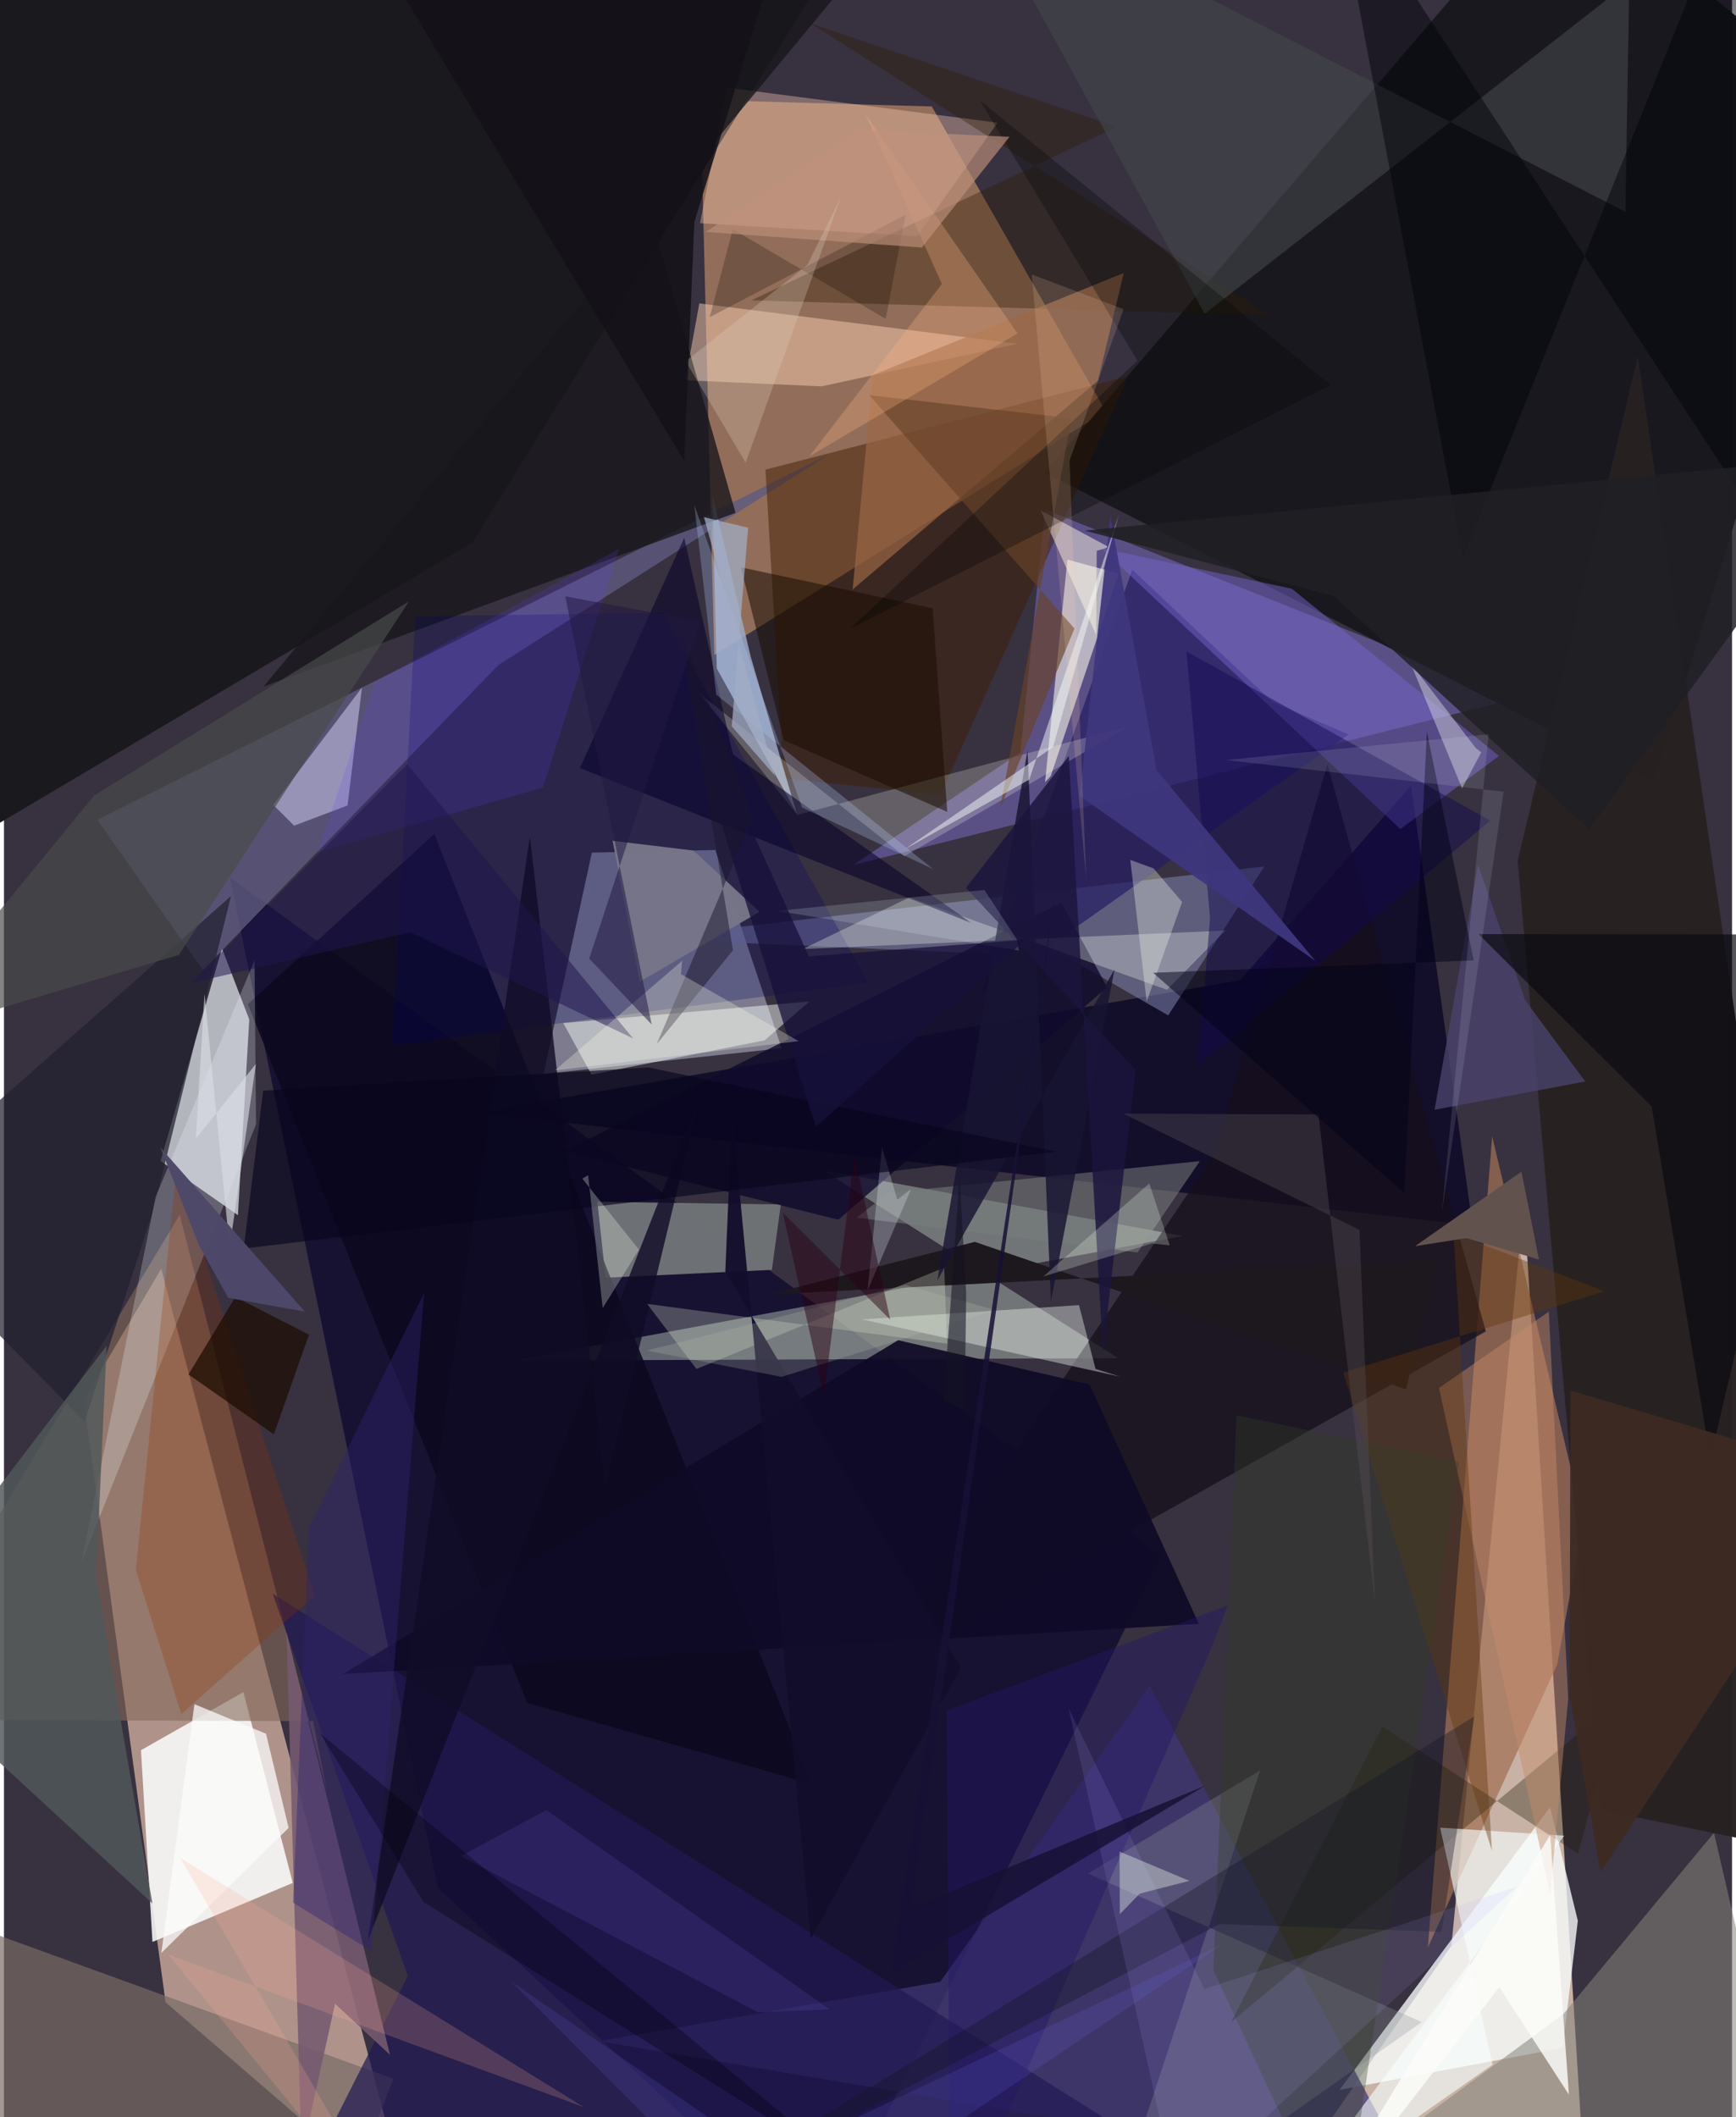 <svg xmlns="http://www.w3.org/2000/svg" width="228" height="278" viewBox="0 0 836 1024"><path fill="#383140" d="M0 0h836v1024H0z"/><path fill="#d8c0b0" fill-opacity=".898" d="M763.66 1039.16l-28.362-457.622-35.056 359.475L599.672 1086z"/><path fill="#e4c1ae" fill-opacity=".686" d="M196.356 1070.399L78.176 968.416 38.604 676.964l37.483-63.29z"/><path fill="#a57b60" fill-opacity=".824" d="M532.933 198.88L448.855 51.495 336.88 48.278l6.758 268.502z"/><path fill="#e9eff2" fill-opacity=".694" d="M113.19 587.726l-37.43-26.211 29.694-102.844 13.214 34.422z"/><path fill="#110c2f" fill-opacity=".835" d="M109.232 424.326L209.82 912.992 395.907 1086 559.71 752.378z"/><path fill="#7f70ce" fill-opacity=".49" d="M732.49 337.618l-321.597 80.738 80.835-54.457 11.938-117.426z"/><path fill="#19181f" fill-opacity=".98" d="M503.587 228.62L752.598-62 898 56.916l-99.798 321.566z"/><path fill="#1a191e" d="M226.606 262.477l-282.481 167.42L-62-62l458.491 50.418z"/><path fill="#aab6ad" fill-opacity=".51" d="M396.098 565.908l142.881 90.989-292.172 1.177 323.482-60.289z"/><path fill="#9c9eb1" fill-opacity=".686" d="M376.22 506.994l-115.19 12.432 23.39-107.056 59.737-1.264z"/><path fill="#fbfdfc" fill-opacity=".859" d="M71.84 939.253l67.866-28.55-23.869-92.31-49.557 28.116z"/><path fill="#f8fdfe" fill-opacity=".776" d="M747.965 874.089l13.435 54.924-7.337 61.464-107.984 20.353z"/><path fill="#060221" fill-opacity=".725" d="M228.93 538.158l369.06-64.054 82.726-94.126 29.745 212.787z"/><path fill="#a17054" fill-opacity=".725" d="M688.838 941.918l31.113-392.34 44.14 186.283-12.683 69.184z"/><path fill="#5e5a7f" fill-opacity=".808" d="M45.225 396.483l354.317-176.98-160.316 102.124L96.219 469.212z"/><path fill="#403877" fill-opacity=".725" d="M287.928 987.258l393.179 66.287-126.812-238.076-101.342 143.065z"/><path fill="#282121" fill-opacity=".98" d="M772.569 875.416L898 901.093 790.398 172.44l-58.1 243.944z"/><path fill="#846957" fill-opacity=".596" d="M156.063 865.494L85.016 587.595-62 831.729l211.56.714z"/><path fill="#707376" fill-opacity=".965" d="M375.827 582.564l-4.326 31.624-80.435 3.79-3.994-36.735z"/><path fill="#7a7ea7" fill-opacity=".573" d="M563.234 491.117l46.542-72.06-302.292 34.834 206.822 9.084z"/><path fill="#160f1c" fill-opacity=".761" d="M716.875 643.945L412.891 814.88l172.55-256.446 54.79-188.793z"/><path fill="#3f1c00" fill-opacity=".478" d="M368.383 227.14l8.792 149.34 75.945 7.921 90.814-202.505z"/><path fill="#9da9c4" fill-opacity=".851" d="M361.222 317.501l22.243 75.785-38.634-69.995-2.154-84.198z"/><path fill="#85847a" fill-opacity=".549" d="M827.268 886.51l-72.939 87.691-119.427 87.926L873.452 1086z"/><path fill="#f4f2e5" fill-opacity=".612" d="M503.658 378.293l10.809-107.636 24.846 6.759-32.924 97.957z"/><path fill="#786b65" fill-opacity=".686" d="M188.364 1005.4L157.25 1086l-174.138-46.665 1-108.113z"/><path fill="#0b071d" fill-opacity=".859" d="M253.105 823.62l137.611 39.182-182.542-459.436-90.2 82.31z"/><path fill="#251d64" fill-opacity=".714" d="M472.157 481.427l178.25-126.25-36.664-15.64-67.861-64.004z"/><path fill="#fdd2b5" fill-opacity=".478" d="M336.402 146.744l-6.795 37.178 65.888 2.947 94.998-20.571z"/><path fill="#7366cf" fill-opacity=".486" d="M675.508 400.99l47.725-35.389-100.265-80.883-92.074-19.527z"/><path fill="#ffd1b9" fill-opacity=".365" d="M336.742 107.962l105.092 6.304 38.834-54.913-131.08-16.982z"/><path fill="#18171b" fill-opacity=".796" d="M266.104-59.538L452.017-62l-326.48 394.108 228.382-84.049z"/><path fill="#f9fef9" fill-opacity=".471" d="M270.602 494.838l119.095-10.465-21.689 18.787-83.793 16.58z"/><path fill="#211852" fill-opacity=".706" d="M629.981 1086h-500.44l65.844-130.331-65.42-184.882z"/><path fill="#000064" fill-opacity=".255" d="M418.195 475.344l-99.574-179.037-119.615 1.811L187.97 505.54z"/><path fill="#100a2d" fill-opacity=".824" d="M271.148 556.741l240.45-120.194 22.094 40.93L403.626 589.94z"/><path fill="#fffeeb" fill-opacity=".224" d="M544.88 350.997l-161.016 43.154-47.357-58.67 99.112 78.647z"/><path fill="#f5fef9" fill-opacity=".392" d="M540.049 665.87l-125.06-27.762 105.078-6.863 8.007 30.857z"/><path fill="#cfcbf1" fill-opacity=".537" d="M130.292 389.274l10.07 10.068 25.848-9.747 6.99-57.101z"/><path fill="#909599" fill-opacity=".302" d="M524.426 906.169l161.49 71.824L532.11 1086l75.556-229.67z"/><path fill="#2e1b00" fill-opacity=".353" d="M612.256 152.498l-250.754-7.223 176.901-83.957-148.242-50.032z"/><path fill="#424649" fill-opacity=".616" d="M786.304-8.696L580.908 151.778 463.922-62l320.47 164.455z"/><path fill="#0f0a26" fill-opacity=".918" d="M163.95 809.666l268.632-161.449 92.588 21.39 52.862 115.786z"/><path fill="#1b1500" fill-opacity=".333" d="M761.474 896.56l20.16-74.708L593.78 977.851 666.814 835z"/><path fill="#755a70" fill-opacity=".878" d="M160.175 969.136l-16.232 73.376-7.249-253.158 50.041 204.472z"/><path fill="#f8ffff" fill-opacity=".608" d="M754.792 887.862L620.006 1068.77l100.124-70.169-25.36-114.641z"/><path fill="#f5fef4" fill-opacity=".302" d="M562.65 478.738l-124.608-44.716-51.548 24.98 204.353-8.927z"/><path fill="#1d171e" d="M469.653 600.647l-99.7 25.464 323.965-16.683-15.66 62.557z"/><path fill="#20202f" fill-opacity=".722" d="M109.845 433.38L-62 585.016 39.03 687.59l33.276-102.384z"/><path fill="#f0f8ff" fill-opacity=".247" d="M121.93 543.8L37.42 755.928l35.952-177.045 47.857-114.431z"/><path fill="#9a6746" fill-opacity=".694" d="M541.746 132l-121.413 49.432-9.767 103.684 118.667-100.982z"/><path fill="#767d7a" fill-opacity=".549" d="M428.07 576.878l-15.644 12.06 135.99 16.855 30.1-44.181z"/><path fill="#c78c6a" fill-opacity=".455" d="M747.357 634.373l9.373 187.153-8.7 94.702-53.785-244.92z"/><path fill="#07002a" fill-opacity=".561" d="M278.635 371.472l50.457-111.349 23.59 104.777 115.204 81.457z"/><path fill="#120a51" fill-opacity=".478" d="M583.472 444.188l-11.397-129.12 146.968 81.829L577.65 515.443z"/><path fill="#110c27" fill-opacity=".812" d="M290.85 720.021l-36.418-315.333-78.5 534.14L336.5 530.804z"/><path fill="#51585b" fill-opacity=".831" d="M44.559 763.303l5.114-112.436L-62 797.293 71.803 920.589z"/><path fill="#170c00" fill-opacity=".533" d="M456.331 392.676l-7.076-98.498-92.754-19.788 20.787 83.644z"/><path fill="#913000" fill-opacity=".255" d="M83.336 566.067l67.023 205.605-64.555 57.392-22.007-69.804z"/><path fill="#f4ffdf" fill-opacity=".247" d="M454.875 613.096l1.398 36.787-145.106-19.23 23.85 31.465z"/><path fill="#181432" fill-opacity=".82" d="M451.525 619.292l43.646-256.348 11.336 266.403 30.758-160.506z"/><path fill="#4a446c" fill-opacity=".788" d="M692.091 536.756L713.12 418.39l22.8 65.451 29.04 39.245z"/><path fill="#fffae7" fill-opacity=".486" d="M528.646 266.404l5.921-1.762-33.037-17.767 26.867 60.265z"/><path fill="#0b0b11" fill-opacity=".694" d="M885.464 452.02l-59.988 253.372-28.386-170.275-83.748-83.328z"/><path fill="#61350c" fill-opacity=".396" d="M719.86 895.208L647.917 663.88l126.346-39.334-73.013-28.04z"/><path fill="#f0f4f6" fill-opacity=".38" d="M680.37 320.507l31.555 41.186 2.735 2.24-9.264 17.387z"/><path fill="#674328" fill-opacity=".651" d="M516.426 202.358l-97.852-11.238 99.313 112.887-35.974 86.937z"/><path fill="#5f3cf8" fill-opacity=".173" d="M260.735 380.934l36.896-115.457L179.5 329.621l-27.6 82.489z"/><path fill="#03040b" fill-opacity=".506" d="M867.033 280.379L643.223-62l62.612 331.77L839.484-62z"/><path fill="#1c0c00" fill-opacity=".722" d="M89.276 664.787l41.285 28.946 16.982-48.2-35.581-18.221z"/><path fill="#231766" fill-opacity=".447" d="M583.026 799.55l9.013-23.066L456.11 827.32l1.674 258.68z"/><path fill="#3f367d" fill-opacity=".941" d="M520.39 385l14.886-135.264 22.355 122.81 76.796 92.217z"/><path fill="#1b153e" fill-opacity=".835" d="M515.142 365.613l16.476 288.184 15.855-136.234-82.09-88.15z"/><path fill="#3d2a22" fill-opacity=".949" d="M757.431 820.273l.398-147.75L898 714.28 772.384 905.591z"/><path fill="#b5ccfe" fill-opacity=".275" d="M333.972 244.324l10.58 91.631 104.973 84.424-63.448-29.855z"/><path fill="#484c4a" fill-opacity=".678" d="M43.734 384.681l152.172-93.832L84.611 461.857l-138.094 41.22z"/><path fill="#767588" fill-opacity=".996" d="M333.562 411.38l-39.126-4.722 13.195 68.13 57.873-33.768z"/><path fill="#f6fefc" fill-opacity=".482" d="M435.601 410.87l60.387-33.77 43.35-128.017-31.872 112.297z"/><path fill="#334025" fill-opacity=".341" d="M596.305 684.53l-11.252 268.42L647.09 1086l56.774-378.883z"/><path fill="#fcfcfc" fill-opacity=".737" d="M76.13 944.575l16.015-120.327 34.632 14.307 10.945 45.523z"/><path fill="#edf0e5" fill-opacity=".353" d="M552.794 484.454l17.176-48.213-13.822-16.226-11.257-4.117z"/><path fill="#121423" fill-opacity=".361" d="M711.34 830.148l-395.308 242.834 272.093-142.385 107.338 3.794z"/><path fill="#afa9ff" fill-opacity=".122" d="M580.697 962.046l151.21-49.493-164.182 150.634-52.682-236.936z"/><path fill="#120d2b" fill-opacity=".953" d="M390.326 937.722l72.57-131.153-113.932-191.604 3.27-76.688z"/><path fill="#ffa895" fill-opacity=".204" d="M280.626 1019.194L85.303 898.651 194.806 1086 79.443 945.332z"/><path fill="#201f24" fill-opacity=".839" d="M643.313 288.249l123.644 112.89L898 220.082l-375.221 36.567z"/><path fill="#30246f" fill-opacity=".427" d="M139.867 920.246l37.883 23.424 25.543-318.416-55.742 113.486z"/><path fill="#dce3dd" fill-opacity=".439" d="M573.434 909.7l-33.745-14.167.133 30.286 9.673-9.955z"/><path fill="#ffb284" fill-opacity=".286" d="M416.82 55.293l73.494 105.966-100.683 59.484 64.125-83.42z"/><path fill="#fcfcfa" fill-opacity=".824" d="M723.404 961.132l33.682 51.972-9.075-125.602L626.49 1086z"/><path fill="#e2f2fc" fill-opacity=".18" d="M489.937 454.25l1.036 5.498-116.783-19.174 100.12-10.118z"/><path fill="#ecf9fe" fill-opacity=".263" d="M432.157 580.253l-7.39-25.405-6.978 69.335 21.047-49.056z"/><path fill="#a2acc5" fill-opacity=".737" d="M352.091 351.275l7.938-96.014-21.372-5.13 34.341 125.098z"/><path fill="#dbdde5" fill-opacity=".631" d="M121.88 514.596l-29.07 36.17 4.21-70.097 12.154 122.885z"/><path fill="#f4fff0" fill-opacity=".243" d="M555.316 601.418l-52.52 15.985 51.281-44.997 9.885 29.903z"/><path fill="#09061d" fill-opacity=".659" d="M311.693 516.288l197.36 40.695-393.052 46.884 9.416-76.385z"/><path fill="#050808" fill-opacity=".325" d="M641.831 186.217L471.965 48.425l76.417 126.045-139.017 129.574z"/><path fill="#16113a" fill-opacity=".749" d="M389.4 462.546l104.854-8.078-101.548 90.571-74.752-240.144z"/><path fill="#1f164f" fill-opacity=".525" d="M194.97 369.59L90.565 475.42 196.6 450.891l107.737 51.329z"/><path fill="#947aff" fill-opacity=".122" d="M399.46 971.901l-137.052-96.428-41.388 22.262 143.609 75.456z"/><path fill="#0e0600" fill-opacity=".239" d="M426.578 154.235l9.58-50.384-94.722 49.536 11.138-42.535z"/><path fill="#594f54" fill-opacity=".369" d="M541.596 538.633l114.156 56.211 7.443 179.763-27.28-235.623z"/><path fill="#f6fff0" fill-opacity=".275" d="M279.774 570.04l27.382 34.36-17.503 28.318-7.039-64.32z"/><path fill="#030218" fill-opacity=".51" d="M688.388 354l22.642 110.529-155.105 5.968 121.511 106.56z"/><path fill="#4e4869" fill-opacity=".992" d="M94.608 602.818l-18.933-47.802 69.882 79.38-37.055-6.656z"/><path fill="#be917b" fill-opacity=".651" d="M339.564 112.174l73.928-49.35 72.963 3.343-42.42 53.552z"/><path fill="#1a152a" fill-opacity=".486" d="M362.415 395.23l-46.659 109.818 36.928-45.467-26.169-157.4z"/><path fill="#ddd0c2" fill-opacity=".275" d="M388.603 128.229l16.424-33.23-46.205 128.77-29.034-49.01z"/><path fill="#141117" fill-opacity=".867" d="M334.014 107.292l-4.923 115.607L157.213-62H386.08z"/><path fill="#040210" fill-opacity=".361" d="M384.307 1028.771l-231.332-190.4 50.021 81.567 254.412 159.333z"/><path fill="#f8fee7" fill-opacity=".282" d="M384.493 503.562l-56.975-32.392.568-6.472-61.557 53.028z"/><path fill="#bac0b2" fill-opacity=".235" d="M435.93 621.473l-124.95 31.741 65.205 12.725 103.298-32.344z"/><path fill="#121221" fill-opacity=".557" d="M465.506 625.64l-3.195-56.655-7.705 108.539 10.142 4.263z"/><path fill="#e7efff" fill-opacity=".122" d="M695.626 586.377l29.885-203.458-134.416-15.33 127.138-12.456z"/><path fill="#7469fc" fill-opacity=".153" d="M372.653 1086l216.829-145.606L370.02 1044.25l-124.56-85.847z"/><path fill="#62524e" d="M682.675 602.72l24.742-3.885 35.161 10.339-8.465-42.469z"/><path fill="#221842" fill-opacity=".522" d="M271.552 288.442l65.314 12.056-53.741 163.134 30.227 31.892z"/><path fill="#290212" fill-opacity=".471" d="M396.686 675.17l14.773-116.353 17.29 79.456-51.97-51.695z"/><path fill="#ffd6b2" fill-opacity=".161" d="M541.65 149.546l-26.165 73.285 8.081 202.639-26.364-292.726z"/><path fill="#171135" fill-opacity=".851" d="M509.734 424.065l-80.813 530.486L581.2 863.633 438.95 922.8z"/></svg>
